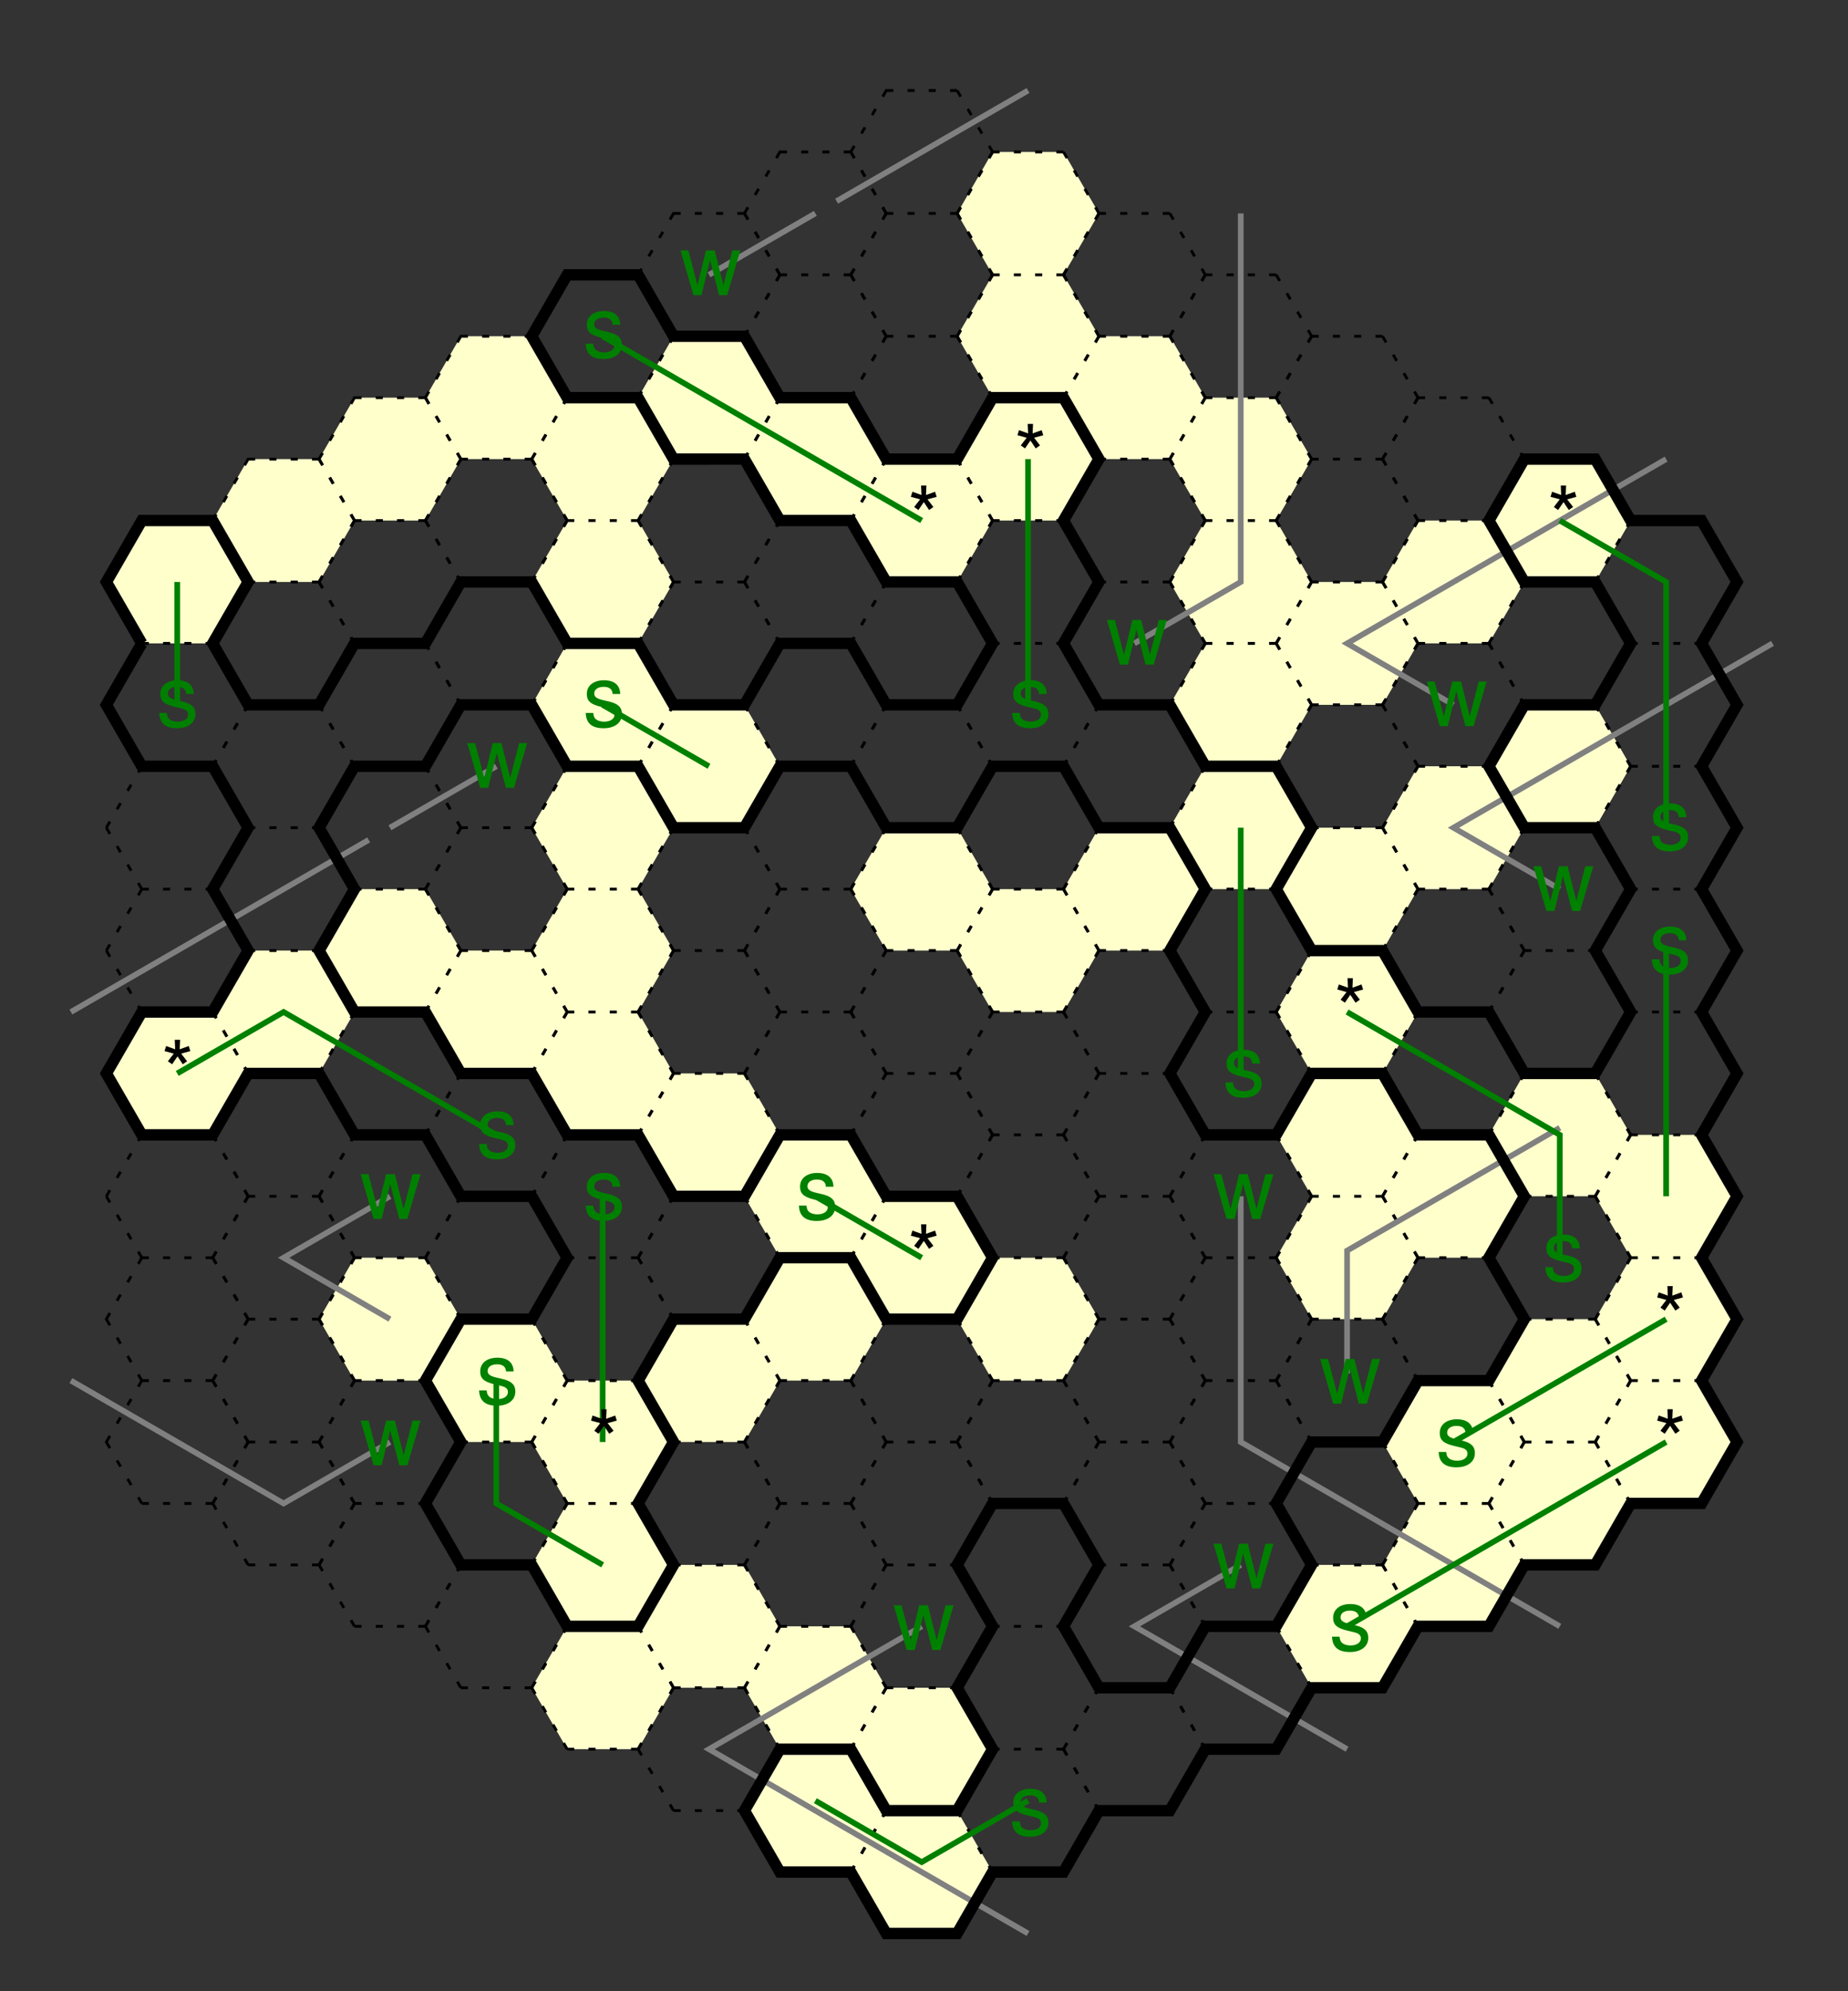<?xml version="1.0" encoding="UTF-8" standalone="no"?>
<!-- Created with Inkscape (http://www.inkscape.org/) -->

<svg
   version="1.1"
   id="svg1"
   width="346.667"
   height="373.333"
   viewBox="0 0 346.667 373.333"
   sodipodi:docname="sheepwolves-day3-sol2.pdf"
   xmlns:inkscape="http://www.inkscape.org/namespaces/inkscape"
   xmlns:sodipodi="http://sodipodi.sourceforge.net/DTD/sodipodi-0.dtd"
   xmlns="http://www.w3.org/2000/svg"
   xmlns:svg="http://www.w3.org/2000/svg">
  <rect x="0" y="0" width="346.667" height="373.333" fill="#333333" stroke="none"/>
  <defs
     id="defs1" />
  <sodipodi:namedview
     id="namedview1"
     pagecolor="#ffffff"
     bordercolor="#666666"
     borderopacity="1.0"
     inkscape:showpageshadow="2"
     inkscape:pageopacity="0.0"
     inkscape:pagecheckerboard="0"
     inkscape:deskcolor="#d1d1d1">
    <inkscape:page
       x="0"
       y="0"
       inkscape:label="1"
       id="page1"
       width="346.667"
       height="373.333"
       margin="0"
       bleed="0" />
  </sodipodi:namedview>
  <g
     id="g1"
     inkscape:groupmode="layer"
     inkscape:label="1">
    <path
       id="path1"
       d="m 200,1900 -50,86.6 50,86.6 h 100 l 50,86.6 h 100 l 50,86.6 h 100 l 50,86.6 h 100 l 50,-86.6 h 100 l 50,86.6 h 100 l 50,-86.6 h 100 l 50,-86.6 h 100 l 50,86.6 -50,86.6 50,86.6 -50,86.6 50,86.6 h 100 l 50,-86.6 -50,-86.6 50,-86.6 h 100 l 50,-86.6 h 100 l 50,-86.6 -50,-86.6 50,-86.6 h 100 l 50,86.6 h 100 l 50,86.6 h 100 l 50,-86.6 -50,-86.6 h -100 l -50,-86.6 h -100 l -50,-86.6 h -100 l -50,-86.6 50,-86.6 h 100 l 50,86.6 h 100 l 50,86.6 h 100 l 50,-86.6 -50,-86.6 h -100 l -50,-86.6 h -100 l -50,-86.6 50,-86.6 -50,-86.6 50,-86.6 h 100 l 50,86.6 h 100 l 50,-86.6 h 100 l 50,-86.6 -50,-86.6 50,-86.602 -50,-86.597 50,-86.602 -50,-86.597 H 2300 L 2250,601 h -100 l -50,-86.602 h -100 l -50,-86.597 h -100 l -50,86.597 50,86.602 h 100 l 50,86.602 -50,86.597 50,86.602 h 100 l 50,86.597 h 100 l 50,86.602 -50,86.6 h -100 l -50,-86.6 h -100 l -50,-86.602 h -100 l -50,86.602 50,86.6 -50,86.6 50,86.6 -50,86.6 50,86.6 -50,86.6 h -100 l -50,-86.6 h -100 l -50,-86.6 h -100 l -50,86.6 h -100 l -50,86.6 50,86.6 h 100 l 50,-86.6 h 100 l 50,86.6 h 100 l 50,86.6 -50,86.6 50,86.6 -50,86.6 50,86.6 -50,86.6 h -100 l -50,-86.6 h -100 l -50,-86.6 h -100 l -50,86.6 h -100 l -50,86.6 H 950 l -50,-86.6 50,-86.6 -50,-86.6 50,-86.6 h 100 l 50,-86.6 -50,-86.6 H 950 l -50,-86.6 50,-86.6 -50,-86.6 50,-86.6 h 100 l 50,-86.6 h 100 l 50,-86.6 h 100 l 50,-86.6 h 100 l 50,-86.602 -50,-86.597 h -100 l -50,86.597 h -100 l -50,-86.597 h -100 l -50,-86.602 H 950 L 900,687.602 950,601 h 100 l 50,-86.602 h 100 l 50,-86.597 h 100 l 50,-86.602 -50,-86.597 L 1400,168 1350,81.398 H 1250 L 1200,168 h -100 l -50,86.602 50,86.597 -50,86.602 H 950 L 900,341.199 H 800 l -50,86.602 50,86.597 -50,86.602 50,86.602 -50,86.597 H 650 l -50,86.602 H 500 l -50,86.597 50,86.602 h 100 l 50,-86.602 h 100 l 50,-86.597 h 100 l 50,86.597 h 100 l 50,86.602 -50,86.6 H 950 l -50,86.6 H 800 l -50,86.6 H 650 l -50,86.6 H 500 l -50,-86.6 H 350 l -50,-86.6 H 200 l -50,86.6 50,86.6 h 100 l 50,86.6 h 100 l 50,86.6 h 100 l 50,-86.6 h 100 l 50,86.6 -50,86.6 50,86.6 -50,86.6 50,86.6 -50,86.6 50,86.6 -50,86.6 H 650 l -50,-86.6 H 500 l -50,-86.6 H 350 L 300,1900 H 200"
       style="fill:#ffffcc;fill-opacity:1;fill-rule:nonzero;stroke:none"
       transform="matrix(0.133,0,0,-0.133,0,373.333)" />
    <path
       id="path2"
       d="m 200,1900 h 100 l 50,86.6 -50,86.6 H 200 l -50,-86.6 50,-86.6 m 0,-173.2 h 100 l 50,86.6 -50,86.6 H 200 l -50,-86.6 50,-86.6 m 0,-173.2 h 100 l 50,86.6 -50,86.6 H 200 l -50,-86.6 50,-86.6 m 0,-173.2 h 100 l 50,86.6 -50,86.6 H 200 l -50,-86.6 50,-86.6 m 0,-173.2 h 100 l 50,86.6 -50,86.6 H 200 l -50,-86.6 50,-86.6 m 0,-173.2 h 100 l 50,86.6 -50,86.6 H 200 l -50,-86.6 50,-86.6 m 0,-173.199 H 300 L 350,947.398 300,1034 H 200 l -50,-86.602 50,-86.597 m 0,-173.199 h 100 l 50,86.597 -50,86.602 H 200 l -50,-86.602 50,-86.597"
       style="fill:none;stroke:#000000;stroke-width:4;stroke-linecap:butt;stroke-linejoin:miter;stroke-miterlimit:10;stroke-dasharray:10, 20, 10, 20, 10, 20, 10, 0;stroke-dashoffset:800;stroke-opacity:1"
       transform="matrix(0.133,0,0,-0.133,0,373.333)" />
    <path
       id="path3"
       d="m 350,1986.6 h 100 l 50,86.6 -50,86.6 H 350 l -50,-86.6 50,-86.6 m 0,-173.2 h 100 l 50,86.6 -50,86.6 H 350 l -50,-86.6 50,-86.6 m 0,-173.2 h 100 l 50,86.6 -50,86.6 H 350 l -50,-86.6 50,-86.6 m 0,-173.2 h 100 l 50,86.6 -50,86.6 H 350 l -50,-86.6 50,-86.6 m 0,-173.2 h 100 l 50,86.6 -50,86.6 H 350 l -50,-86.6 50,-86.6 m 0,-173.2 h 100 l 50,86.6 -50,86.6 H 350 l -50,-86.6 50,-86.6 m 0,-173.202 h 100 l 50,86.602 -50,86.6 H 350 l -50,-86.6 50,-86.602 m 0,-173.199 h 100 l 50,86.602 -50,86.597 H 350 l -50,-86.597 50,-86.602 M 350,601 h 100 l 50,86.602 -50,86.597 H 350 L 300,687.602 350,601"
       style="fill:none;stroke:#000000;stroke-width:4;stroke-linecap:butt;stroke-linejoin:miter;stroke-miterlimit:10;stroke-dasharray:10, 20, 10, 20, 10, 20, 10, 0;stroke-dashoffset:800;stroke-opacity:1"
       transform="matrix(0.133,0,0,-0.133,0,373.333)" />
    <path
       id="path4"
       d="m 500,2073.2 h 100 l 50,86.6 -50,86.6 H 500 l -50,-86.6 50,-86.6 m 0,-173.2 h 100 l 50,86.6 -50,86.6 H 500 l -50,-86.6 50,-86.6 m 0,-173.2 h 100 l 50,86.6 -50,86.6 H 500 l -50,-86.6 50,-86.6 m 0,-173.2 h 100 l 50,86.6 -50,86.6 H 500 l -50,-86.6 50,-86.6 m 0,-173.2 h 100 l 50,86.6 -50,86.6 H 500 l -50,-86.6 50,-86.6 m 0,-173.2 h 100 l 50,86.6 -50,86.6 H 500 l -50,-86.6 50,-86.6 m 0,-173.2 h 100 l 50,86.6 -50,86.6 H 500 l -50,-86.6 50,-86.6 m 0,-173.199 H 600 L 650,947.398 600,1034 H 500 l -50,-86.602 50,-86.597 m 0,-173.199 h 100 l 50,86.597 -50,86.602 H 500 l -50,-86.602 50,-86.597 m 0,-173.204 H 600 L 650,601 600,687.602 H 500 L 450,601 500,514.398"
       style="fill:none;stroke:#000000;stroke-width:4;stroke-linecap:butt;stroke-linejoin:miter;stroke-miterlimit:10;stroke-dasharray:10, 20, 10, 20, 10, 20, 10, 0;stroke-dashoffset:800;stroke-opacity:1"
       transform="matrix(0.133,0,0,-0.133,0,373.333)" />
    <path
       id="path5"
       d="m 650,2159.8 h 100 l 50,86.6 -50,86.6 H 650 l -50,-86.6 50,-86.6 m 0,-173.2 h 100 l 50,86.6 -50,86.6 H 650 l -50,-86.6 50,-86.6 m 0,-173.2 h 100 l 50,86.6 -50,86.6 H 650 l -50,-86.6 50,-86.6 m 0,-173.2 h 100 l 50,86.6 -50,86.6 H 650 l -50,-86.6 50,-86.6 m 0,-173.2 h 100 l 50,86.6 -50,86.6 H 650 l -50,-86.6 50,-86.6 m 0,-173.2 h 100 l 50,86.6 -50,86.6 H 650 l -50,-86.6 50,-86.6 m 0,-173.2 h 100 l 50,86.6 -50,86.6 H 650 l -50,-86.6 50,-86.6 m 0,-173.202 h 100 l 50,86.602 -50,86.6 H 650 l -50,-86.6 50,-86.602 m 0,-173.199 h 100 l 50,86.602 -50,86.597 H 650 l -50,-86.597 50,-86.602 M 650,601 h 100 l 50,86.602 -50,86.597 H 650 L 600,687.602 650,601 m 0,-173.199 H 750 L 800,514.398 750,601 H 650 l -50,-86.602 50,-86.597"
       style="fill:none;stroke:#000000;stroke-width:4;stroke-linecap:butt;stroke-linejoin:miter;stroke-miterlimit:10;stroke-dasharray:10, 20, 10, 20, 10, 20, 10, 0;stroke-dashoffset:800;stroke-opacity:1"
       transform="matrix(0.133,0,0,-0.133,0,373.333)" />
    <path
       id="path6"
       d="m 800,2246.4 h 100 l 50,86.6 -50,86.6 H 800 l -50,-86.6 50,-86.6 m 0,-173.2 h 100 l 50,86.6 -50,86.6 H 800 l -50,-86.6 50,-86.6 m 0,-173.2 h 100 l 50,86.6 -50,86.6 H 800 l -50,-86.6 50,-86.6 m 0,-173.2 h 100 l 50,86.6 -50,86.6 H 800 l -50,-86.6 50,-86.6 m 0,-173.2 h 100 l 50,86.6 -50,86.6 H 800 l -50,-86.6 50,-86.6 m 0,-173.2 h 100 l 50,86.6 -50,86.6 H 800 l -50,-86.6 50,-86.6 m 0,-173.2 h 100 l 50,86.6 -50,86.6 H 800 l -50,-86.6 50,-86.6 m 0,-173.2 h 100 l 50,86.6 -50,86.6 H 800 l -50,-86.6 50,-86.6 m 0,-173.199 H 900 L 950,947.398 900,1034 H 800 l -50,-86.602 50,-86.597 m 0,-173.199 h 100 l 50,86.597 -50,86.602 H 800 l -50,-86.602 50,-86.597 m 0,-173.204 H 900 L 950,601 900,687.602 H 800 L 750,601 800,514.398 m 0,-173.199 h 100 l 50,86.602 -50,86.597 H 800 l -50,-86.597 50,-86.602"
       style="fill:none;stroke:#000000;stroke-width:4;stroke-linecap:butt;stroke-linejoin:miter;stroke-miterlimit:10;stroke-dasharray:10, 20, 10, 20, 10, 20, 10, 0;stroke-dashoffset:800;stroke-opacity:1"
       transform="matrix(0.133,0,0,-0.133,0,373.333)" />
    <path
       id="path7"
       d="m 950,2333 h 100 l 50,86.6 -50,86.6 H 950 l -50,-86.6 50,-86.6 m 0,-173.2 h 100 l 50,86.6 -50,86.6 H 950 l -50,-86.6 50,-86.6 m 0,-173.2 h 100 l 50,86.6 -50,86.6 H 950 l -50,-86.6 50,-86.6 m 0,-173.2 h 100 l 50,86.6 -50,86.6 H 950 l -50,-86.6 50,-86.6 m 0,-173.2 h 100 l 50,86.6 -50,86.6 H 950 l -50,-86.6 50,-86.6 m 0,-173.2 h 100 l 50,86.6 -50,86.6 H 950 l -50,-86.6 50,-86.6 m 0,-173.2 h 100 l 50,86.6 -50,86.6 H 950 l -50,-86.6 50,-86.6 m 0,-173.2 h 100 l 50,86.6 -50,86.6 H 950 l -50,-86.6 50,-86.6 m 0,-173.202 h 100 l 50,86.602 -50,86.6 H 950 l -50,-86.6 50,-86.602 m 0,-173.199 h 100 l 50,86.602 -50,86.597 H 950 l -50,-86.597 50,-86.602 M 950,601 h 100 l 50,86.602 -50,86.597 H 950 L 900,687.602 950,601 m 0,-173.199 h 100 l 50,86.597 L 1050,601 H 950 l -50,-86.602 50,-86.597 m 0,-173.199 h 100 l 50,86.597 -50,86.602 H 950 l -50,-86.602 50,-86.597"
       style="fill:none;stroke:#000000;stroke-width:4;stroke-linecap:butt;stroke-linejoin:miter;stroke-miterlimit:10;stroke-dasharray:10, 20, 10, 20, 10, 20, 10, 0;stroke-dashoffset:800;stroke-opacity:1"
       transform="matrix(0.133,0,0,-0.133,0,373.333)" />
    <path
       id="path8"
       d="m 1100,2419.6 h 100 l 50,86.6 -50,86.6 h -100 l -50,-86.6 50,-86.6 m 0,-173.2 h 100 l 50,86.6 -50,86.6 h -100 l -50,-86.6 50,-86.6 m 0,-173.2 h 100 l 50,86.6 -50,86.6 h -100 l -50,-86.6 50,-86.6 m 0,-173.2 h 100 l 50,86.6 -50,86.6 h -100 l -50,-86.6 50,-86.6 m 0,-173.2 h 100 l 50,86.6 -50,86.6 h -100 l -50,-86.6 50,-86.6 m 0,-173.2 h 100 l 50,86.6 -50,86.6 h -100 l -50,-86.6 50,-86.6 m 0,-173.2 h 100 l 50,86.6 -50,86.6 h -100 l -50,-86.6 50,-86.6 m 0,-173.2 h 100 l 50,86.6 -50,86.6 h -100 l -50,-86.6 50,-86.6 m 0,-173.2 h 100 l 50,86.6 -50,86.6 h -100 l -50,-86.6 50,-86.6 m 0,-173.199 h 100 l 50,86.597 -50,86.602 h -100 l -50,-86.602 50,-86.597 m 0,-173.199 h 100 l 50,86.597 -50,86.602 h -100 l -50,-86.602 50,-86.597 m 0,-173.204 h 100 l 50,86.602 -50,86.602 H 1100 L 1050,601 l 50,-86.602 m 0,-173.199 h 100 l 50,86.602 -50,86.597 h -100 l -50,-86.597 50,-86.602 M 1100,168 h 100 l 50,86.602 -50,86.597 H 1100 L 1050,254.602 1100,168"
       style="fill:none;stroke:#000000;stroke-width:4;stroke-linecap:butt;stroke-linejoin:miter;stroke-miterlimit:10;stroke-dasharray:10, 20, 10, 20, 10, 20, 10, 0;stroke-dashoffset:800;stroke-opacity:1"
       transform="matrix(0.133,0,0,-0.133,0,373.333)" />
    <path
       id="path9"
       d="m 1250,2506.2 h 100 l 50,86.6 -50,86.6 h -100 l -50,-86.6 50,-86.6 m 0,-173.2 h 100 l 50,86.6 -50,86.6 h -100 l -50,-86.6 50,-86.6 m 0,-173.2 h 100 l 50,86.6 -50,86.6 h -100 l -50,-86.6 50,-86.6 m 0,-173.2 h 100 l 50,86.6 -50,86.6 h -100 l -50,-86.6 50,-86.6 m 0,-173.2 h 100 l 50,86.6 -50,86.6 h -100 l -50,-86.6 50,-86.6 m 0,-173.2 h 100 l 50,86.6 -50,86.6 h -100 l -50,-86.6 50,-86.6 m 0,-173.2 h 100 l 50,86.6 -50,86.6 h -100 l -50,-86.6 50,-86.6 m 0,-173.2 h 100 l 50,86.6 -50,86.6 h -100 l -50,-86.6 50,-86.6 m 0,-173.2 h 100 l 50,86.6 -50,86.6 h -100 l -50,-86.6 50,-86.6 m 0,-173.198 h 100 l 50,86.598 -50,86.6 h -100 l -50,-86.6 50,-86.598 m 0,-173.203 h 100 l 50,86.602 -50,86.601 h -100 l -50,-86.601 50,-86.602 M 1250,601 h 100 l 50,86.602 -50,86.597 H 1250 L 1200,687.602 1250,601 m 0,-173.199 h 100 l 50,86.601 -50,86.598 h -100 l -50,-86.598 50,-86.601 m 0,-173.199 h 100 l 50,86.597 -50,86.602 h -100 l -50,-86.602 50,-86.597 m 0,-173.2 h 100 L 1400,168 1350,254.602 H 1250 L 1200,168 1250,81.402"
       style="fill:none;stroke:#000000;stroke-width:4;stroke-linecap:butt;stroke-linejoin:miter;stroke-miterlimit:10;stroke-dasharray:10, 20, 10, 20, 10, 20, 10, 0;stroke-dashoffset:800;stroke-opacity:1"
       transform="matrix(0.133,0,0,-0.133,0,373.333)" />
    <path
       id="path10"
       d="m 1400,2419.6 h 100 l 50,86.6 -50,86.6 h -100 l -50,-86.6 50,-86.6 m 0,-173.2 h 100 l 50,86.6 -50,86.6 h -100 l -50,-86.6 50,-86.6 m 0,-173.2 h 100 l 50,86.6 -50,86.6 h -100 l -50,-86.6 50,-86.6 m 0,-173.2 h 100 l 50,86.6 -50,86.6 h -100 l -50,-86.6 50,-86.6 m 0,-173.2 h 100 l 50,86.6 -50,86.6 h -100 l -50,-86.6 50,-86.6 m 0,-173.2 h 100 l 50,86.6 -50,86.6 h -100 l -50,-86.6 50,-86.6 m 0,-173.2 h 100 l 50,86.6 -50,86.6 h -100 l -50,-86.6 50,-86.6 m 0,-173.2 h 100 l 50,86.6 -50,86.6 h -100 l -50,-86.6 50,-86.6 m 0,-173.2 h 100 l 50,86.6 -50,86.6 h -100 l -50,-86.6 50,-86.6 m 0,-173.199 h 100 l 50,86.601 -50,86.598 h -100 l -50,-86.598 50,-86.601 m 0,-173.199 h 100 l 50,86.597 -50,86.602 h -100 l -50,-86.602 50,-86.597 m 0,-173.2 h 100 l 50,86.598 -50,86.602 H 1400 L 1350,601 l 50,-86.598 m 0,-173.203 h 100 l 50,86.602 -50,86.601 h -100 l -50,-86.601 50,-86.602 M 1400,168 h 100 l 50,86.602 -50,86.597 H 1400 L 1350,254.602 1400,168"
       style="fill:none;stroke:#000000;stroke-width:4;stroke-linecap:butt;stroke-linejoin:miter;stroke-miterlimit:10;stroke-dasharray:10, 20, 10, 20, 10, 20, 10, 0;stroke-dashoffset:800;stroke-opacity:1"
       transform="matrix(0.133,0,0,-0.133,0,373.333)" />
    <path
       id="path11"
       d="m 1550,2333 h 100 l 50,86.6 -50,86.6 h -100 l -50,-86.6 50,-86.6 m 0,-173.2 h 100 l 50,86.6 -50,86.6 h -100 l -50,-86.6 50,-86.6 m 0,-173.2 h 100 l 50,86.6 -50,86.6 h -100 l -50,-86.6 50,-86.6 m 0,-173.2 h 100 l 50,86.6 -50,86.6 h -100 l -50,-86.6 50,-86.6 m 0,-173.2 h 100 l 50,86.6 -50,86.6 h -100 l -50,-86.6 50,-86.6 m 0,-173.2 h 100 l 50,86.6 -50,86.6 h -100 l -50,-86.6 50,-86.6 m 0,-173.2 h 100 l 50,86.6 -50,86.6 h -100 l -50,-86.6 50,-86.6 m 0,-173.2 h 100 l 50,86.6 -50,86.6 h -100 l -50,-86.6 50,-86.6 m 0,-173.198 h 100 l 50,86.598 -50,86.6 h -100 l -50,-86.6 50,-86.598 m 0,-173.203 h 100 l 50,86.602 -50,86.601 h -100 l -50,-86.601 50,-86.602 M 1550,601 h 100 l 50,86.602 -50,86.597 H 1550 L 1500,687.602 1550,601 m 0,-173.199 h 100 l 50,86.601 -50,86.598 h -100 l -50,-86.598 50,-86.601 m 0,-173.199 h 100 l 50,86.597 -50,86.602 h -100 l -50,-86.602 50,-86.597"
       style="fill:none;stroke:#000000;stroke-width:4;stroke-linecap:butt;stroke-linejoin:miter;stroke-miterlimit:10;stroke-dasharray:10, 20, 10, 20, 10, 20, 10, 0;stroke-dashoffset:800;stroke-opacity:1"
       transform="matrix(0.133,0,0,-0.133,0,373.333)" />
    <path
       id="path12"
       d="m 1700,2246.4 h 100 l 50,86.6 -50,86.6 h -100 l -50,-86.6 50,-86.6 m 0,-173.2 h 100 l 50,86.6 -50,86.6 h -100 l -50,-86.6 50,-86.6 m 0,-173.2 h 100 l 50,86.6 -50,86.6 h -100 l -50,-86.6 50,-86.6 m 0,-173.2 h 100 l 50,86.6 -50,86.6 h -100 l -50,-86.6 50,-86.6 m 0,-173.2 h 100 l 50,86.6 -50,86.6 h -100 l -50,-86.6 50,-86.6 m 0,-173.2 h 100 l 50,86.6 -50,86.6 h -100 l -50,-86.6 50,-86.6 m 0,-173.2 h 100 l 50,86.6 -50,86.6 h -100 l -50,-86.6 50,-86.6 m 0,-173.2 h 100 l 50,86.6 -50,86.6 h -100 l -50,-86.6 50,-86.6 m 0,-173.199 h 100 l 50,86.601 -50,86.598 h -100 l -50,-86.598 50,-86.601 m 0,-173.199 h 100 l 50,86.597 -50,86.602 h -100 l -50,-86.602 50,-86.597 m 0,-173.2 h 100 l 50,86.598 -50,86.602 H 1700 L 1650,601 l 50,-86.598 m 0,-173.203 h 100 l 50,86.602 -50,86.601 h -100 l -50,-86.601 50,-86.602"
       style="fill:none;stroke:#000000;stroke-width:4;stroke-linecap:butt;stroke-linejoin:miter;stroke-miterlimit:10;stroke-dasharray:10, 20, 10, 20, 10, 20, 10, 0;stroke-dashoffset:800;stroke-opacity:1"
       transform="matrix(0.133,0,0,-0.133,0,373.333)" />
    <path
       id="path13"
       d="m 1850,2159.8 h 100 l 50,86.6 -50,86.6 h -100 l -50,-86.6 50,-86.6 m 0,-173.2 h 100 l 50,86.6 -50,86.6 h -100 l -50,-86.6 50,-86.6 m 0,-173.2 h 100 l 50,86.6 -50,86.6 h -100 l -50,-86.6 50,-86.6 m 0,-173.2 h 100 l 50,86.6 -50,86.6 h -100 l -50,-86.6 50,-86.6 m 0,-173.2 h 100 l 50,86.6 -50,86.6 h -100 l -50,-86.6 50,-86.6 m 0,-173.2 h 100 l 50,86.6 -50,86.6 h -100 l -50,-86.6 50,-86.6 m 0,-173.2 h 100 l 50,86.6 -50,86.6 h -100 l -50,-86.6 50,-86.6 m 0,-173.202 h 100 l 50,86.602 -50,86.6 h -100 l -50,-86.6 50,-86.602 m 0,-173.199 h 100 l 50,86.602 -50,86.597 h -100 l -50,-86.597 50,-86.602 M 1850,601 h 100 l 50,86.602 -50,86.597 H 1850 L 1800,687.602 1850,601 m 0,-173.199 h 100 l 50,86.597 -50,86.602 h -100 l -50,-86.602 50,-86.597"
       style="fill:none;stroke:#000000;stroke-width:4;stroke-linecap:butt;stroke-linejoin:miter;stroke-miterlimit:10;stroke-dasharray:10, 20, 10, 20, 10, 20, 10, 0;stroke-dashoffset:800;stroke-opacity:1"
       transform="matrix(0.133,0,0,-0.133,0,373.333)" />
    <path
       id="path14"
       d="m 2000,2073.2 h 100 l 50,86.6 -50,86.6 h -100 l -50,-86.6 50,-86.6 m 0,-173.2 h 100 l 50,86.6 -50,86.6 h -100 l -50,-86.6 50,-86.6 m 0,-173.2 h 100 l 50,86.6 -50,86.6 h -100 l -50,-86.6 50,-86.6 m 0,-173.2 h 100 l 50,86.6 -50,86.6 h -100 l -50,-86.6 50,-86.6 m 0,-173.2 h 100 l 50,86.6 -50,86.6 h -100 l -50,-86.6 50,-86.6 m 0,-173.2 h 100 l 50,86.6 -50,86.6 h -100 l -50,-86.6 50,-86.6 m 0,-173.2 h 100 l 50,86.6 -50,86.6 h -100 l -50,-86.6 50,-86.6 m 0,-173.199 h 100 l 50,86.597 -50,86.602 h -100 l -50,-86.602 50,-86.597 m 0,-173.199 h 100 l 50,86.597 -50,86.602 h -100 l -50,-86.602 50,-86.597 m 0,-173.204 h 100 l 50,86.602 -50,86.602 H 2000 L 1950,601 l 50,-86.602"
       style="fill:none;stroke:#000000;stroke-width:4;stroke-linecap:butt;stroke-linejoin:miter;stroke-miterlimit:10;stroke-dasharray:10, 20, 10, 20, 10, 20, 10, 0;stroke-dashoffset:800;stroke-opacity:1"
       transform="matrix(0.133,0,0,-0.133,0,373.333)" />
    <path
       id="path15"
       d="m 2150,1986.6 h 100 l 50,86.6 -50,86.6 h -100 l -50,-86.6 50,-86.6 m 0,-173.2 h 100 l 50,86.6 -50,86.6 h -100 l -50,-86.6 50,-86.6 m 0,-173.2 h 100 l 50,86.6 -50,86.6 h -100 l -50,-86.6 50,-86.6 m 0,-173.2 h 100 l 50,86.6 -50,86.6 h -100 l -50,-86.6 50,-86.6 m 0,-173.2 h 100 l 50,86.6 -50,86.6 h -100 l -50,-86.6 50,-86.6 m 0,-173.2 h 100 l 50,86.6 -50,86.6 h -100 l -50,-86.6 50,-86.6 m 0,-173.202 h 100 l 50,86.602 -50,86.6 h -100 l -50,-86.6 50,-86.602 m 0,-173.199 h 100 l 50,86.602 -50,86.597 h -100 l -50,-86.597 50,-86.602 M 2150,601 h 100 l 50,86.602 -50,86.597 H 2150 L 2100,687.602 2150,601"
       style="fill:none;stroke:#000000;stroke-width:4;stroke-linecap:butt;stroke-linejoin:miter;stroke-miterlimit:10;stroke-dasharray:10, 20, 10, 20, 10, 20, 10, 0;stroke-dashoffset:800;stroke-opacity:1"
       transform="matrix(0.133,0,0,-0.133,0,373.333)" />
    <path
       id="path16"
       d="m 2300,1900 h 100 l 50,86.6 -50,86.6 h -100 l -50,-86.6 50,-86.6 m 0,-173.2 h 100 l 50,86.6 -50,86.6 h -100 l -50,-86.6 50,-86.6 m 0,-173.2 h 100 l 50,86.6 -50,86.6 h -100 l -50,-86.6 50,-86.6 m 0,-173.2 h 100 l 50,86.6 -50,86.6 h -100 l -50,-86.6 50,-86.6 m 0,-173.2 h 100 l 50,86.6 -50,86.6 h -100 l -50,-86.6 50,-86.6 m 0,-173.2 h 100 l 50,86.6 -50,86.6 h -100 l -50,-86.6 50,-86.6 m 0,-173.199 h 100 l 50,86.597 -50,86.602 h -100 l -50,-86.602 50,-86.597 m 0,-173.199 h 100 l 50,86.597 -50,86.602 h -100 l -50,-86.602 50,-86.597"
       style="fill:none;stroke:#000000;stroke-width:4;stroke-linecap:butt;stroke-linejoin:miter;stroke-miterlimit:10;stroke-dasharray:10, 20, 10, 20, 10, 20, 10, 0;stroke-dashoffset:800;stroke-opacity:1"
       transform="matrix(0.133,0,0,-0.133,0,373.333)" />
    <path
       id="path17"
       d="m 1450,2679.4 -270,-156 m -30,-17.2 -150,-86.6 m 750,86.6 V 1986.6 L 1600,1900 m 750,259.8 -450,-259.8 150,-86.6 m 450,86.6 -450,-259.8 150,-86.6 m 0,-336.4 L 1900,1044 V 870.801 M 2200,514.398 1750,774.199 V 1120.6 M 1900,341.199 1600,514.398 1750,601 M 1450,81.398 1000,341.199 1300,514.398 M 100,860.801 400,687.602 550,774.199 m 0,173.199 -150,86.602 150,86.6 M 100,1380.4 520,1623 m 30,17.2 150,86.6"
       style="fill:none;stroke:#808080;stroke-width:8;stroke-linecap:butt;stroke-linejoin:miter;stroke-miterlimit:10;stroke-dasharray:none;stroke-opacity:1"
       transform="matrix(0.133,0,0,-0.133,0,373.333)" />
    <path
       id="path18"
       d="m 850,2333 450,-259.8 m 150,-259.8 v 346.4 m 900,-519.6 v 346.4 l -150,86.6 m -1350,-259.8 150,-86.6 m -750,86.6 v 173.2 M 700,860.801 V 687.602 L 850,601 M 700,1207.2 400,1380.4 250,1293.8 M 850,1120.6 V 774.199 M 1150,1120.6 1300,1034 M 1450,268.602 1300,182 1150,268.602 M 1750,1293.8 v 346.4 M 2200,1034 v 173.2 l -300,173.2 m 450,86.6 v -346.4 m -300,-346.401 300,173.199 m -450,-433 450,259.801"
       style="fill:none;stroke:#008000;stroke-width:8;stroke-linecap:butt;stroke-linejoin:miter;stroke-miterlimit:10;stroke-dasharray:none;stroke-opacity:1"
       transform="matrix(0.133,0,0,-0.133,0,373.333)" />
    <path
       id="path19"
       d="m 5.261,-4.536 c -0.023,-1.242 -0.832,-1.934 -2.285,-1.934 -1.465,0 -2.414,0.762 -2.414,1.922 0,0.984 0.504,1.453 1.992,1.816 l 0.938,0.223 c 0.691,0.164 0.973,0.422 0.973,0.867 0,0.598 -0.586,0.996 -1.465,0.996 -0.539,0 -0.996,-0.164 -1.242,-0.422 C 1.593,-1.243 1.522,-1.431 1.464,-1.876 H 0.409 c 0.047,1.453 0.867,2.156 2.508,2.156 1.582,0 2.59,-0.785 2.59,-1.992 0,-0.938 -0.527,-1.453 -1.781,-1.758 L 2.776,-3.692 c -0.82,-0.199 -1.172,-0.457 -1.172,-0.902 0,-0.586 0.516,-0.949 1.336,-0.949 0.797,0 1.23,0.352 1.254,1.008 z m 0,0"
       style="fill:#008000;fill-opacity:1;fill-rule:nonzero;stroke:none"
       aria-label=" s"
       transform="matrix(1.333,0,0,1.333,29.333,136.165)" />
    <path
       id="path20"
       d="m 1.923,-8.741 0.059,1.336 -1.277,-0.457 -0.223,0.715 1.301,0.352 -0.832,1.078 0.598,0.422 0.762,-1.113 0.738,1.113 0.609,-0.422 -0.832,-1.078 1.289,-0.352 -0.223,-0.715 -1.277,0.457 0.059,-1.336 z m 0,0"
       style="fill:#000000;fill-opacity:1;fill-rule:nonzero;stroke:none"
       aria-label="  *&#10; &#10; &#10; &#10; &#10; &#10; "
       transform="matrix(1.333,0,0,1.333,30.221,206.6)" />
    <path
       id="path21"
       d="M 6.645,2.96875e-4 8.497,-6.293 h -1.125 L 6.118,-1.394 4.887,-6.293 H 3.657 L 2.461,-1.394 1.172,-6.293 H 0.071 L 1.899,2.96875e-4 h 1.125 L 4.231,-4.933 5.508,2.96875e-4 Z m 0,0"
       style="fill:#008000;fill-opacity:1;fill-rule:nonzero;stroke:none"
       aria-label="w"
       transform="matrix(1.333,0,0,1.333,67.558,228.539)" />
    <path
       id="path22"
       d="M 6.645,8.21875e-4 8.497,-6.292 h -1.125 L 6.118,-1.394 4.887,-6.292 H 3.657 L 2.461,-1.394 1.172,-6.292 H 0.071 L 1.899,8.21875e-4 h 1.125 L 4.231,-4.933 5.508,8.21875e-4 Z m 0,0"
       style="fill:#008000;fill-opacity:1;fill-rule:nonzero;stroke:none"
       aria-label=" w"
       transform="matrix(1.333,0,0,1.333,67.558,274.725)" />
    <path
       id="path23"
       d="M 6.645,-7.96875e-4 8.497,-6.294 h -1.125 L 6.118,-1.395 4.887,-6.294 H 3.657 L 2.461,-1.395 1.172,-6.294 H 0.071 L 1.899,-7.96875e-4 h 1.125 L 4.231,-4.934 5.508,-7.96875e-4 Z m 0,0"
       style="fill:#008000;fill-opacity:1;fill-rule:nonzero;stroke:none"
       aria-label="   w"
       transform="matrix(1.333,0,0,1.333,87.558,147.712)" />
    <path
       id="path24"
       d="m 5.261,-4.535 c -0.023,-1.242 -0.832,-1.934 -2.285,-1.934 -1.465,0 -2.414,0.762 -2.414,1.922 0,0.984 0.504,1.453 1.992,1.816 l 0.938,0.223 c 0.691,0.164 0.973,0.422 0.973,0.867 0,0.598 -0.586,0.996 -1.465,0.996 -0.539,0 -0.996,-0.164 -1.242,-0.422 C 1.593,-1.242 1.522,-1.43 1.464,-1.875 H 0.409 c 0.047,1.453 0.867,2.156 2.508,2.156 1.582,0 2.59,-0.785 2.59,-1.992 0,-0.938 -0.527,-1.453 -1.781,-1.758 L 2.776,-3.691 c -0.82,-0.199 -1.172,-0.457 -1.172,-0.902 0,-0.586 0.516,-0.949 1.336,-0.949 0.797,0 1.23,0.352 1.254,1.008 z m 0,0"
       style="fill:#008000;fill-opacity:1;fill-rule:nonzero;stroke:none"
       aria-label="  s"
       transform="matrix(1.333,0,0,1.333,89.333,216.992)" />
    <path
       id="path25"
       d="m 5.261,-4.534 c -0.023,-1.242 -0.832,-1.934 -2.285,-1.934 -1.465,0 -2.414,0.762 -2.414,1.922 0,0.984 0.504,1.453 1.992,1.816 l 0.938,0.223 c 0.691,0.164 0.973,0.422 0.973,0.867 0,0.598 -0.586,0.996 -1.465,0.996 -0.539,0 -0.996,-0.164 -1.242,-0.422 C 1.593,-1.241 1.522,-1.429 1.464,-1.874 H 0.409 c 0.047,1.453 0.867,2.156 2.508,2.156 1.582,0 2.59,-0.785 2.59,-1.992 0,-0.938 -0.527,-1.453 -1.781,-1.758 L 2.776,-3.691 c -0.82,-0.199 -1.172,-0.457 -1.172,-0.902 0,-0.586 0.516,-0.949 1.336,-0.949 0.797,0 1.23,0.352 1.254,1.008 z M 20.261,-151.754 c -0.023,-1.242 -0.832,-1.934 -2.285,-1.934 -1.465,0 -2.414,0.762 -2.414,1.922 0,0.984 0.504,1.453 1.992,1.816 l 0.938,0.223 c 0.691,0.164 0.973,0.422 0.973,0.867 0,0.598 -0.586,0.996 -1.465,0.996 -0.539,0 -0.996,-0.164 -1.242,-0.422 -0.164,-0.176 -0.234,-0.363 -0.293,-0.809 H 15.409 c 0.047,1.453 0.867,2.156 2.508,2.156 1.582,0 2.59,-0.785 2.59,-1.992 0,-0.938 -0.527,-1.453 -1.781,-1.758 l -0.949,-0.223 c -0.82,-0.199 -1.172,-0.457 -1.172,-0.902 0,-0.586 0.516,-0.949 1.336,-0.949 0.797,0 1.23,0.352 1.254,1.008 z m 0,0"
       style="fill:#008000;fill-opacity:1;fill-rule:nonzero;stroke:none"
       aria-label=" s&#10;s"
       transform="matrix(1.333,0,0,1.333,89.333,263.179)" />
    <path
       id="path26"
       d="m 5.261,-4.536 c -0.023,-1.242 -0.832,-1.934 -2.285,-1.934 -1.465,0 -2.414,0.762 -2.414,1.922 0,0.984 0.504,1.453 1.992,1.816 l 0.938,0.223 c 0.691,0.164 0.973,0.422 0.973,0.867 0,0.598 -0.586,0.996 -1.465,0.996 -0.539,0 -0.996,-0.164 -1.242,-0.422 C 1.593,-1.243 1.522,-1.431 1.464,-1.876 H 0.409 c 0.047,1.453 0.867,2.156 2.508,2.156 1.582,0 2.59,-0.785 2.59,-1.992 0,-0.938 -0.527,-1.453 -1.781,-1.758 L 2.776,-3.692 c -0.82,-0.199 -1.172,-0.457 -1.172,-0.902 0,-0.586 0.516,-0.949 1.336,-0.949 0.797,0 1.23,0.352 1.254,1.008 z m 0,0"
       style="fill:#008000;fill-opacity:1;fill-rule:nonzero;stroke:none"
       aria-label="  s"
       transform="matrix(1.333,0,0,1.333,109.333,136.165)" />
    <path
       id="path27"
       d="m 5.261,-4.535 c -0.023,-1.242 -0.832,-1.934 -2.285,-1.934 -1.465,0 -2.414,0.762 -2.414,1.922 0,0.984 0.504,1.453 1.992,1.816 l 0.938,0.223 c 0.691,0.164 0.973,0.422 0.973,0.867 0,0.598 -0.586,0.996 -1.465,0.996 -0.539,0 -0.996,-0.164 -1.242,-0.422 C 1.593,-1.242 1.522,-1.429 1.464,-1.875 H 0.409 c 0.047,1.453 0.867,2.156 2.508,2.156 1.582,0 2.59,-0.785 2.59,-1.992 0,-0.938 -0.527,-1.453 -1.781,-1.758 L 2.776,-3.691 c -0.82,-0.199 -1.172,-0.457 -1.172,-0.902 0,-0.586 0.516,-0.949 1.336,-0.949 0.797,0 1.23,0.352 1.254,1.008 z m 0,0"
       style="fill:#008000;fill-opacity:1;fill-rule:nonzero;stroke:none"
       aria-label="   s"
       transform="matrix(1.333,0,0,1.333,109.333,228.539)" />
    <path
       id="path28"
       d="m 1.923,-8.743 0.059,1.336 -1.277,-0.457 -0.223,0.715 1.301,0.352 -0.832,1.078 0.598,0.422 0.762,-1.113 0.738,1.113 0.609,-0.422 -0.832,-1.078 1.289,-0.352 -0.223,-0.715 -1.277,0.457 0.059,-1.336 z m 0,0"
       style="fill:#000000;fill-opacity:1;fill-rule:nonzero;stroke:none"
       aria-label=" *"
       transform="matrix(1.333,0,0,1.333,110.221,275.88)" />
    <path
       id="path29"
       d="M 6.645,8.828125e-4 8.497,-6.292 h -1.125 L 6.118,-1.394 4.887,-6.292 H 3.657 L 2.461,-1.394 1.172,-6.292 H 0.071 L 1.899,8.828125e-4 h 1.125 L 4.231,-4.933 5.508,8.828125e-4 Z m 0,0"
       style="fill:#008000;fill-opacity:1;fill-rule:nonzero;stroke:none"
       aria-label="w"
       transform="matrix(1.333,0,0,1.333,127.558,55.339)" />
    <path
       id="path30"
       d="m 5.261,-4.535 c -0.023,-1.242 -0.832,-1.934 -2.285,-1.934 -1.465,0 -2.414,0.762 -2.414,1.922 0,0.984 0.504,1.453 1.992,1.816 l 0.938,0.223 c 0.691,0.164 0.973,0.422 0.973,0.867 0,0.598 -0.586,0.996 -1.465,0.996 -0.539,0 -0.996,-0.164 -1.242,-0.422 C 1.593,-1.242 1.522,-1.429 1.464,-1.875 H 0.409 c 0.047,1.453 0.867,2.156 2.508,2.156 1.582,0 2.59,-0.785 2.59,-1.992 0,-0.938 -0.527,-1.453 -1.781,-1.758 L 2.776,-3.691 c -0.82,-0.199 -1.172,-0.457 -1.172,-0.902 0,-0.586 0.516,-0.949 1.336,-0.949 0.797,0 1.23,0.352 1.254,1.008 z m 0,0"
       style="fill:#008000;fill-opacity:1;fill-rule:nonzero;stroke:none"
       aria-label="        s"
       transform="matrix(1.333,0,0,1.333,149.333,228.539)" />
    <path
       id="path31"
       d="m 1.923,-8.742 0.059,1.336 -1.277,-0.457 -0.223,0.715 1.301,0.352 -0.832,1.078 0.598,0.422 0.762,-1.113 0.738,1.113 0.609,-0.422 -0.832,-1.078 1.289,-0.352 -0.223,-0.715 -1.277,0.457 0.059,-1.336 z m 0,103.919 0.059,1.336 -1.277,-0.457 -0.223,0.715 1.301,0.352 -0.832,1.078 0.598,0.422 0.762,-1.113 0.738,1.113 0.609,-0.422 -0.832,-1.078 1.289,-0.352 -0.223,-0.715 -1.277,0.457 0.059,-1.336 z m 0,0"
       style="fill:#000000;fill-opacity:1;fill-rule:nonzero;stroke:none"
       aria-label="   *&#10; &#10; &#10; &#10; &#10; &#10;*&#10; &#10; "
       transform="matrix(1.333,0,0,1.333,170.221,102.68)" />
    <path
       id="path32"
       d="M 6.645,-0.001 8.497,-6.294 h -1.125 L 6.118,-1.396 4.888,-6.294 H 3.657 L 2.462,-1.396 1.173,-6.294 H 0.071 l 1.828,6.293 h 1.125 l 1.207,-4.934 1.277,4.934 z m 0,0"
       style="fill:#008000;fill-opacity:1;fill-rule:nonzero;stroke:none"
       aria-label="w"
       transform="matrix(1.333,0,0,1.333,167.557,309.365)" />
    <path
       id="path33"
       d="m 1.923,-8.743 0.059,1.336 -1.277,-0.457 -0.223,0.715 1.301,0.352 -0.832,1.078 0.598,0.422 0.762,-1.113 0.738,1.113 0.609,-0.422 -0.832,-1.078 1.289,-0.352 -0.223,-0.715 -1.277,0.457 0.059,-1.336 z m 0,0"
       style="fill:#000000;fill-opacity:1;fill-rule:nonzero;stroke:none"
       aria-label="  *&#10; "
       transform="matrix(1.333,0,0,1.333,190.221,91.134)" />
    <path
       id="path34"
       d="m 5.261,-4.536 c -0.023,-1.242 -0.832,-1.934 -2.285,-1.934 -1.465,0 -2.414,0.762 -2.414,1.922 0,0.984 0.504,1.453 1.992,1.816 l 0.938,0.223 c 0.691,0.164 0.973,0.422 0.973,0.867 0,0.598 -0.586,0.996 -1.465,0.996 -0.539,0 -0.996,-0.164 -1.242,-0.422 C 1.593,-1.243 1.522,-1.431 1.464,-1.876 H 0.409 c 0.047,1.453 0.867,2.156 2.508,2.156 1.582,0 2.59,-0.785 2.59,-1.992 0,-0.938 -0.527,-1.453 -1.781,-1.758 L 2.776,-3.692 c -0.82,-0.199 -1.172,-0.457 -1.172,-0.902 0,-0.586 0.516,-0.949 1.336,-0.949 0.797,0 1.23,0.352 1.254,1.008 z m 0,0"
       style="fill:#008000;fill-opacity:1;fill-rule:nonzero;stroke:none"
       aria-label="s"
       transform="matrix(1.333,0,0,1.333,189.333,136.165)" />
    <path
       id="path35"
       d="m 5.261,-4.536 c -0.023,-1.242 -0.832,-1.934 -2.285,-1.934 -1.465,0 -2.414,0.762 -2.414,1.922 0,0.984 0.504,1.453 1.992,1.816 l 0.938,0.223 c 0.691,0.164 0.973,0.422 0.973,0.867 0,0.598 -0.586,0.996 -1.465,0.996 -0.539,0 -0.996,-0.164 -1.242,-0.422 C 1.593,-1.243 1.522,-1.431 1.464,-1.876 H 0.409 c 0.047,1.453 0.867,2.156 2.508,2.156 1.582,0 2.59,-0.785 2.59,-1.992 0,-0.938 -0.527,-1.453 -1.781,-1.758 L 2.776,-3.692 c -0.82,-0.199 -1.172,-0.457 -1.172,-0.902 0,-0.586 0.516,-0.949 1.336,-0.949 0.797,0 1.23,0.352 1.254,1.008 z m 0,0"
       style="fill:#008000;fill-opacity:1;fill-rule:nonzero;stroke:none"
       aria-label="        s"
       transform="matrix(1.333,0,0,1.333,189.333,344.005)" />
    <path
       id="path36"
       d="M 6.645,-0.001 8.497,-6.294 h -1.125 L 6.118,-1.396 4.888,-6.294 H 3.657 L 2.462,-1.396 1.173,-6.294 H 0.071 l 1.828,6.293 h 1.125 l 1.207,-4.934 1.277,4.934 z m 0,0"
       style="fill:#008000;fill-opacity:1;fill-rule:nonzero;stroke:none"
       aria-label="   w"
       transform="matrix(1.333,0,0,1.333,207.557,124.619)" />
    <path
       id="path37"
       d="m 5.261,-4.535 c -0.023,-1.242 -0.832,-1.934 -2.285,-1.934 -1.465,0 -2.414,0.762 -2.414,1.922 0,0.984 0.504,1.453 1.992,1.816 l 0.938,0.223 c 0.691,0.164 0.973,0.422 0.973,0.867 0,0.598 -0.586,0.996 -1.465,0.996 -0.539,0 -0.996,-0.164 -1.242,-0.422 C 1.593,-1.242 1.522,-1.43 1.464,-1.875 H 0.409 c 0.047,1.453 0.867,2.156 2.508,2.156 1.582,0 2.59,-0.785 2.59,-1.992 0,-0.938 -0.527,-1.453 -1.781,-1.758 L 2.776,-3.691 c -0.82,-0.199 -1.172,-0.457 -1.172,-0.902 0,-0.586 0.516,-0.949 1.336,-0.949 0.797,0 1.23,0.352 1.254,1.008 z m 0.053,21.855 1.852,-6.293 h -1.125 L 4.786,15.926 3.556,11.027 H 2.325 L 1.13,15.926 -0.159,11.027 H -1.261 l 1.828,6.293 H 1.692 l 1.207,-4.934 1.277,4.934 z m 0,0"
       style="fill:#008000;fill-opacity:1;fill-rule:nonzero;stroke:none"
       aria-label="      s&#10;w"
       transform="matrix(1.333,0,0,1.333,229.333,205.445)" />
    <path
       id="path38"
       d="M 6.645,0.001 8.497,-6.292 h -1.125 L 6.118,-1.393 4.888,-6.292 H 3.657 L 2.462,-1.393 1.173,-6.292 H 0.071 L 1.899,0.001 h 1.125 L 4.231,-4.932 5.509,0.001 Z m 0,0"
       style="fill:#008000;fill-opacity:1;fill-rule:nonzero;stroke:none"
       aria-label="  w"
       transform="matrix(1.333,0,0,1.333,227.557,297.819)" />
    <path
       id="path39"
       d="m 1.923,-8.742 0.059,1.336 -1.277,-0.457 -0.223,0.715 1.301,0.352 -0.832,1.078 0.598,0.422 0.762,-1.113 0.738,1.113 0.609,-0.422 -0.832,-1.078 1.289,-0.352 -0.223,-0.715 -1.277,0.457 0.059,-1.336 z m 0,0"
       style="fill:#000000;fill-opacity:1;fill-rule:nonzero;stroke:none"
       aria-label="     *&#10; &#10; "
       transform="matrix(1.333,0,0,1.333,250.221,195.055)" />
    <path
       id="path40"
       d="M 6.645,7.65625e-4 8.497,-6.292 h -1.125 L 6.118,-1.394 4.888,-6.292 H 3.657 L 2.462,-1.394 1.173,-6.292 H 0.071 L 1.899,7.65625e-4 h 1.125 L 4.231,-4.933 5.509,7.65625e-4 Z m 0,0"
       style="fill:#008000;fill-opacity:1;fill-rule:nonzero;stroke:none"
       aria-label="w"
       transform="matrix(1.333,0,0,1.333,247.557,263.179)" />
    <path
       id="path41"
       d="m 5.261,-4.536 c -0.023,-1.242 -0.832,-1.934 -2.285,-1.934 -1.465,0 -2.414,0.762 -2.414,1.922 0,0.984 0.504,1.453 1.992,1.816 l 0.938,0.223 c 0.691,0.164 0.973,0.422 0.973,0.867 0,0.598 -0.586,0.996 -1.465,0.996 -0.539,0 -0.996,-0.164 -1.242,-0.422 C 1.593,-1.244 1.522,-1.431 1.464,-1.876 H 0.409 c 0.047,1.453 0.867,2.156 2.508,2.156 1.582,0 2.59,-0.785 2.59,-1.992 0,-0.938 -0.527,-1.453 -1.781,-1.758 L 2.776,-3.693 c -0.82,-0.199 -1.172,-0.457 -1.172,-0.902 0,-0.586 0.516,-0.949 1.336,-0.949 0.797,0 1.23,0.352 1.254,1.008 z m 0,0"
       style="fill:#008000;fill-opacity:1;fill-rule:nonzero;stroke:none"
       aria-label=" s"
       transform="matrix(1.333,0,0,1.333,249.333,309.365)" />
    <path
       id="path42"
       d="M 6.645,-9.53125e-4 8.497,-6.294 h -1.125 L 6.118,-1.395 4.888,-6.294 H 3.657 L 2.462,-1.395 1.173,-6.294 H 0.071 L 1.899,-9.53125e-4 h 1.125 L 4.231,-4.935 5.509,-9.53125e-4 Z m 0,0"
       style="fill:#008000;fill-opacity:1;fill-rule:nonzero;stroke:none"
       aria-label="  w"
       transform="matrix(1.333,0,0,1.333,267.557,136.165)" />
    <path
       id="path43"
       d="m 5.261,-4.534 c -0.023,-1.242 -0.832,-1.934 -2.285,-1.934 -1.465,0 -2.414,0.762 -2.414,1.922 0,0.984 0.504,1.453 1.992,1.816 l 0.938,0.223 c 0.691,0.164 0.973,0.422 0.973,0.867 0,0.598 -0.586,0.996 -1.465,0.996 -0.539,0 -0.996,-0.164 -1.242,-0.422 C 1.593,-1.241 1.522,-1.429 1.464,-1.874 H 0.409 c 0.047,1.453 0.867,2.156 2.508,2.156 1.582,0 2.59,-0.785 2.59,-1.992 0,-0.938 -0.527,-1.453 -1.781,-1.758 L 2.776,-3.691 c -0.82,-0.199 -1.172,-0.457 -1.172,-0.902 0,-0.586 0.516,-0.949 1.336,-0.949 0.797,0 1.23,0.352 1.254,1.008 z m 0,0"
       style="fill:#008000;fill-opacity:1;fill-rule:nonzero;stroke:none"
       aria-label="     s"
       transform="matrix(1.333,0,0,1.333,269.333,274.725)" />
    <path
       id="path44"
       d="m 1.923,-8.742 0.059,1.336 -1.277,-0.457 -0.223,0.715 1.301,0.352 -0.832,1.078 0.598,0.422 0.762,-1.113 0.738,1.113 0.609,-0.422 -0.832,-1.078 1.289,-0.352 -0.223,-0.715 -1.277,0.457 0.059,-1.336 z m 0,0"
       style="fill:#000000;fill-opacity:1;fill-rule:nonzero;stroke:none"
       aria-label="*&#10; &#10; "
       transform="matrix(1.333,0,0,1.333,290.221,102.68)" />
    <path
       id="path45"
       d="M 6.645,-4.84375e-4 8.497,-6.293 h -1.125 L 6.118,-1.395 4.888,-6.293 H 3.657 L 2.462,-1.395 1.173,-6.293 H 0.071 L 1.899,-4.84375e-4 h 1.125 L 4.231,-4.934 5.509,-4.84375e-4 Z m 0,0"
       style="fill:#008000;fill-opacity:1;fill-rule:nonzero;stroke:none"
       aria-label="w"
       transform="matrix(1.333,0,0,1.333,287.557,170.805)" />
    <path
       id="path46"
       d="m 5.261,-4.535 c -0.023,-1.242 -0.832,-1.934 -2.285,-1.934 -1.465,0 -2.414,0.762 -2.414,1.922 0,0.984 0.504,1.453 1.992,1.816 l 0.938,0.223 c 0.691,0.164 0.973,0.422 0.973,0.867 0,0.598 -0.586,0.996 -1.465,0.996 -0.539,0 -0.996,-0.164 -1.242,-0.422 C 1.593,-1.242 1.522,-1.429 1.464,-1.875 H 0.409 c 0.047,1.453 0.867,2.156 2.508,2.156 1.582,0 2.59,-0.785 2.59,-1.992 0,-0.938 -0.527,-1.453 -1.781,-1.758 L 2.776,-3.691 c -0.82,-0.199 -1.172,-0.457 -1.172,-0.902 0,-0.586 0.516,-0.949 1.336,-0.949 0.797,0 1.23,0.352 1.254,1.008 z m 0,0"
       style="fill:#008000;fill-opacity:1;fill-rule:nonzero;stroke:none"
       aria-label="  s"
       transform="matrix(1.333,0,0,1.333,289.333,240.085)" />
    <path
       id="path47"
       d="m 5.261,-4.536 c -0.023,-1.242 -0.832,-1.934 -2.285,-1.934 -1.465,0 -2.414,0.762 -2.414,1.922 0,0.984 0.504,1.453 1.992,1.816 l 0.938,0.223 c 0.691,0.164 0.973,0.422 0.973,0.867 0,0.598 -0.586,0.996 -1.465,0.996 -0.539,0 -0.996,-0.164 -1.242,-0.422 C 1.593,-1.243 1.522,-1.43 1.464,-1.876 H 0.409 c 0.047,1.453 0.867,2.156 2.508,2.156 1.582,0 2.59,-0.785 2.59,-1.992 0,-0.938 -0.527,-1.453 -1.781,-1.758 L 2.776,-3.692 c -0.82,-0.199 -1.172,-0.457 -1.172,-0.902 0,-0.586 0.516,-0.949 1.336,-0.949 0.797,0 1.23,0.352 1.254,1.008 z m 0,17.32 c -0.023,-1.242 -0.832,-1.934 -2.285,-1.934 -1.465,0 -2.414,0.762 -2.414,1.922 0,0.984 0.504,1.453 1.992,1.816 l 0.938,0.223 c 0.691,0.164 0.973,0.422 0.973,0.867 0,0.598 -0.586,0.996 -1.465,0.996 -0.539,0 -0.996,-0.164 -1.242,-0.422 C 1.593,16.077 1.522,15.89 1.464,15.445 H 0.409 c 0.047,1.453 0.867,2.156 2.508,2.156 1.582,0 2.59,-0.785 2.59,-1.992 0,-0.938 -0.527,-1.453 -1.781,-1.758 L 2.776,13.628 c -0.82,-0.199 -1.172,-0.457 -1.172,-0.902 0,-0.586 0.516,-0.949 1.336,-0.949 0.797,0 1.23,0.352 1.254,1.008 z m 0,0"
       style="fill:#008000;fill-opacity:1;fill-rule:nonzero;stroke:none"
       aria-label="  s&#10;s"
       transform="matrix(1.333,0,0,1.333,309.333,159.259)" />
    <path
       id="path48"
       d="m 1.923,-8.743 0.059,1.336 -1.277,-0.457 -0.223,0.715 1.301,0.352 -0.832,1.078 0.598,0.422 0.762,-1.113 0.738,1.113 0.609,-0.422 -0.832,-1.078 1.289,-0.352 -0.223,-0.715 -1.277,0.457 0.059,-1.336 z m 0,17.32 0.059,1.336 L 0.704,9.456 0.481,10.171 1.782,10.523 0.95,11.601 1.548,12.023 2.31,10.909 3.048,12.023 3.657,11.601 2.825,10.523 4.114,10.171 3.892,9.456 2.614,9.913 2.673,8.577 Z m 0,0"
       style="fill:#000000;fill-opacity:1;fill-rule:nonzero;stroke:none"
       aria-label="  *&#10;*"
       transform="matrix(1.333,0,0,1.333,310.221,252.786)" />
    <path
       id="path49"
       d="m 200,1900 -50,86.6 50,86.6 h 100 l 50,-86.6 -50,-86.6 50,-86.6 h 100 l 50,86.6 h 100 l 50,86.6 h 100 l 50,-86.6 h 100 l 50,-86.6 h 100 l 50,86.6 h 100 l 50,-86.6 h 100 l 50,86.6 -50,86.6 h -100 l -50,86.6 h -100 l -50,86.6 H 950 l -50,86.6 H 800 l -50,86.6 50,86.6 h 100 l 50,-86.6 h 100 l 50,-86.6 h 100 l 50,-86.6 h 100 l 50,86.6 h 100 l 50,-86.6 -50,-86.6 50,-86.6 -50,-86.6 50,-86.6 h 100 l 50,-86.6 h 100 l 50,-86.6 -50,-86.6 50,-86.6 h 100 l 50,-86.6 h 100 l 50,-86.6 h 100 l 50,86.6 -50,86.6 50,86.6 -50,86.6 h -100 l -50,86.6 50,86.6 h 100 l 50,86.6 -50,86.6 h -100 l -50,86.6 50,86.6 h 100 l 50,-86.6 h 100 l 50,-86.6 -50,-86.6 50,-86.6 -50,-86.6 50,-86.6 -50,-86.6 50,-86.6 -50,-86.6 50,-86.6 -50,-86.6 50,-86.6 -50,-86.6 50,-86.602 -50,-86.597 50,-86.602 -50,-86.597 H 2300 L 2250,601 h -100 l -50,-86.602 h -100 l -50,-86.597 h -100 l -50,-86.602 h -100 l -50,-86.597 H 1550 L 1500,168 H 1400 L 1350,81.398 H 1250 L 1200,168 h -100 l -50,86.602 50,86.597 h 100 l 50,-86.597 h 100 l 50,86.597 -50,86.602 50,86.597 -50,86.602 50,86.602 h 100 l 50,-86.602 -50,-86.602 50,-86.597 h 100 l 50,86.597 h 100 l 50,86.602 -50,86.602 50,86.597 h 100 l 50,86.602 h 100 l 50,86.597 -50,86.602 50,86.6 -50,86.6 h -100 l -50,86.6 h -100 l -50,-86.6 h -100 l -50,86.6 50,86.6 -50,86.6 50,86.6 -50,86.6 h -100 l -50,86.6 h -100 l -50,-86.6 h -100 l -50,86.6 h -100 l -50,-86.6 H 950 l -50,86.6 H 800 l -50,86.6 H 650 l -50,-86.6 H 500 l -50,-86.6 50,-86.6 -50,-86.6 50,-86.6 h 100 l 50,-86.6 h 100 l 50,-86.6 h 100 l 50,-86.6 h 100 l 50,86.6 h 100 l 50,-86.6 h 100 l 50,-86.6 -50,-86.602 H 1250 L 1200,1034 h -100 l -50,-86.602 H 950 L 900,860.801 950,774.199 900,687.602 950,601 900,514.398 H 800 L 750,601 H 650 l -50,86.602 50,86.597 -50,86.602 50,86.597 h 100 l 50,86.602 -50,86.6 H 650 l -50,86.6 H 500 l -50,86.6 H 350 l -50,-86.6 H 200 l -50,86.6 50,86.6 h 100 l 50,86.6 -50,86.6 50,86.6 -50,86.6 H 200 l -50,86.6 50,86.6"
       style="fill:none;stroke:#000000;stroke-width:16;stroke-linecap:butt;stroke-linejoin:miter;stroke-miterlimit:10;stroke-dasharray:none;stroke-opacity:1"
       transform="matrix(0.133,0,0,-0.133,0,373.333)" />
  </g>
</svg>
